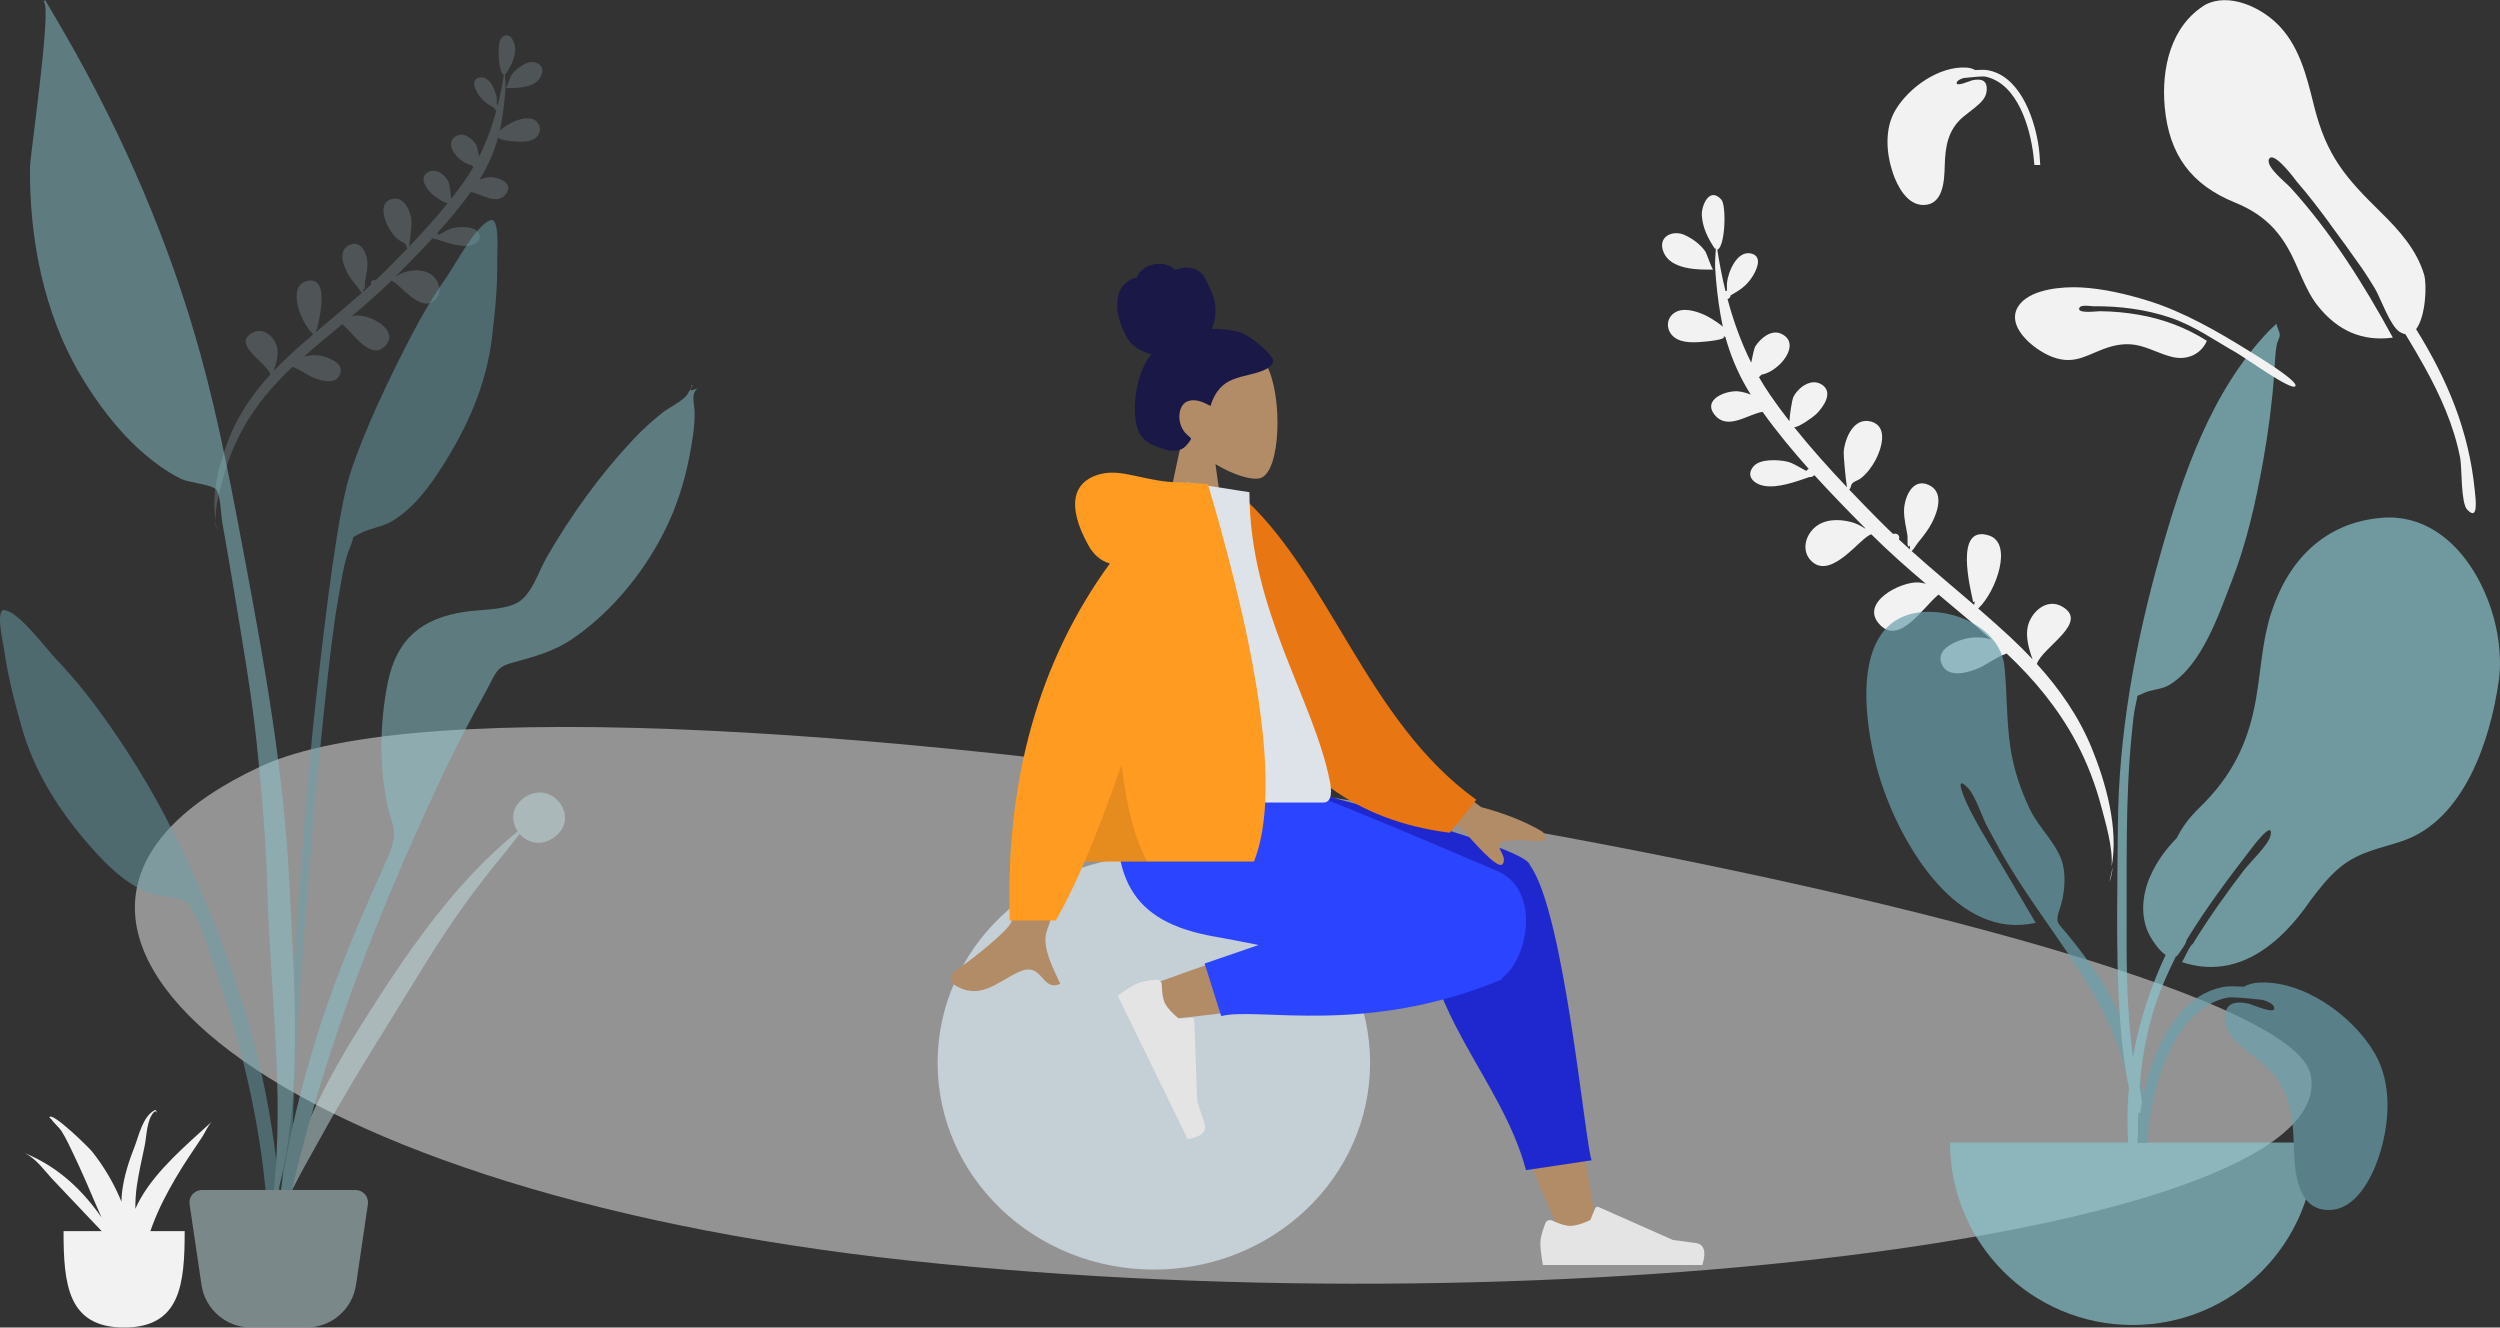 <?xml version="1.0" encoding="UTF-8"?>
<svg width="1000px" height="531px" viewBox="0 0 1000 531" version="1.1" xmlns="http://www.w3.org/2000/svg" xmlns:xlink="http://www.w3.org/1999/xlink">
    <rect x="0" y="0" width="1000" height="531" fill="#333333" stroke="none"/>
    <!-- Generator: Sketch 55.2 (78181) - https://sketchapp.com -->
    <title>Illustration </title>
    <desc>Created with Sketch.</desc>
    <g id="All-screens" stroke="none" stroke-width="1" fill="none" fill-rule="evenodd">
        <g id="FAQ/Supplier" transform="translate(-231, -174)">
            <g id="Illustration-" transform="translate(209, 160)">
                <g id="Illustration">
                    <g id="Scene/Home" transform="translate(22, 0)">
                        <g id="Background-Shape-2" opacity="0.505" transform="translate(53.959, 304.787)" fill="#F2F2F2">
                            <path d="M870.302,139.094 C882.994,201.264 575.199,241.815 310.273,213.515 C45.347,185.216 -76.189,74.703 50.23,15.817 C176.648,-43.068 857.61,76.925 870.302,139.094 Z" id="Background-Shape"></path>
                        </g>
                        <path d="M842.663,112.553 C847.7,110.376 854.096,113.543 851.029,119.835 C847.743,126.572 836.927,126.091 830.828,125.634 C831.441,125.634 833.74,119.418 834.464,118.499 C836.599,115.786 839.567,113.894 842.663,112.553 Z M779.628,233.136 C778.334,234.13 779.522,233.23 779.628,233.136 Z M845.759,143.969 C848.516,146.316 848.45,150.2 845.966,152.701 C843.008,155.679 837.912,155.298 834.119,154.794 C832.403,154.566 823.243,153.347 825.502,151.956 C825.331,152.01 824.973,152.146 824.587,152.335 C824.346,153.062 824.096,153.785 823.837,154.505 C823.889,154.539 823.934,154.576 823.99,154.61 C823.929,154.58 823.886,154.548 823.833,154.517 C821.237,161.71 817.724,168.504 813.259,174.799 C814.834,174.273 816.456,173.897 818.087,173.777 C822.918,173.421 832.819,177.68 827.115,183.789 C821.647,189.645 813.978,182.653 808.183,181.44 C802.103,189.051 795.458,196.303 788.527,203.286 C788.921,203.432 789.26,203.712 789.44,204.131 C792.137,202.936 794.974,201.173 797.431,200.784 C800.978,200.224 808.195,200.15 810.681,203.429 C813.74,207.461 810.08,210.413 806.189,210.952 C800.546,211.733 793.377,208.621 788.098,206.495 C787.477,206.571 786.816,206.356 786.44,205.843 C786.324,205.798 786.207,205.754 786.093,205.71 C779.081,212.653 771.827,219.341 764.624,225.878 C764.697,225.878 764.77,225.877 764.846,225.877 C766.692,224.8 768.657,223.94 770.759,223.545 C775.62,222.627 781.268,222.917 784.982,226.595 C788.681,230.256 789.739,236.377 785.521,240.05 C777.078,247.402 766.168,229.058 762.154,228.106 C754.837,234.674 747.146,240.767 739.345,246.722 C740.207,246.509 741.087,246.364 741.99,246.326 C749.35,246.009 766.067,255.887 756.617,264.249 C748.382,271.535 740.095,256.246 734.055,250.734 C726.708,256.281 719.325,261.785 712.128,267.529 C715.931,266.73 719.563,266.773 723.52,268.198 C727.614,269.675 734.163,273.169 731.239,278.648 C728.264,284.22 720.339,281.198 716.236,279.164 C713.997,278.055 709.581,274.476 705.623,272.859 C694.107,282.644 684.004,293.556 676.104,306.621 C671.172,314.779 667.293,323.567 664.411,332.657 C662.571,338.459 659.035,348.18 659.238,355.868 C657.162,340.392 663.333,322.259 669.66,308.855 C675.478,296.53 683.775,285.877 693.337,276.397 C691.426,269.455 672.847,258.612 684.594,252.871 C690.832,249.837 696.749,255.724 697.766,261.684 C698.464,265.78 696.811,270.793 695.133,274.645 C698.136,271.76 701.246,268.978 704.442,266.299 C708.857,262.596 713.368,259.012 717.918,255.478 C711.099,248.364 705.321,228.747 715.102,226.101 C729.545,222.206 721.331,248.122 720.082,252.994 C719.8,252.996 719.585,252.899 719.433,252.709 C719.49,253.164 719.557,253.651 719.644,254.143 C728.349,247.417 737.171,240.838 745.73,233.933 C745.022,233.35 743.96,231.208 743.098,230.053 C741.152,227.448 739.302,224.737 738.002,221.741 C735.95,217.006 734.124,209.53 740.347,207.135 C747.115,204.524 749.821,213.013 749.607,217.982 C749.459,221.418 748.352,224.631 747.689,227.972 C747.482,229.014 747.82,233.777 746.496,231.666 C746.524,232.421 746.506,232.965 746.452,233.348 C747.989,232.102 749.516,230.841 751.033,229.569 C750.975,229.396 750.935,229.208 750.935,228.992 C750.935,227.507 752.455,227.015 753.477,227.504 C755.482,225.789 757.469,224.051 759.424,222.274 C763.568,218.51 767.776,214.636 771.96,210.673 C771.138,209.889 771.534,208.883 770.771,208.056 C770.008,207.231 768.449,206.715 767.542,205.939 C765.262,203.984 763.432,201.214 762.144,198.515 C760.019,194.056 757.456,184.801 764.436,183.095 C771.631,181.332 774.768,190.276 774.937,195.774 C774.97,196.84 773.675,206.354 772.885,209.792 C780.629,202.425 788.268,194.762 795.235,186.923 C793.254,186.801 787.846,182.444 786.767,181.277 C784.137,178.428 780.042,172.223 785.069,169.317 C789.538,166.74 794.652,171.08 796.293,175.123 C796.563,175.789 797.317,181.894 797.259,184.612 C800.147,181.285 802.911,177.93 805.496,174.555 C807.22,172.311 808.842,170 810.37,167.634 C810.043,167.425 809.744,167.075 809.466,166.645 C802.322,165.044 793.721,153.316 802.393,149.846 C806.522,148.197 810.692,152.267 812.502,155.515 C812.873,156.179 813.358,159.448 813.758,162.027 C818.211,154.155 821.738,145.759 824.541,137.108 C823.922,136.919 823.416,136.412 823.389,135.583 C819.994,133.405 817.317,131.599 815.075,127.634 C813.682,125.172 811.235,119.584 815.763,118.495 C821.657,117.078 824.838,126.133 825.084,130.524 C825.113,131.034 825.033,132.508 824.943,133.858 C825.146,133.841 825.35,133.854 825.548,133.9 C827.165,128.537 828.518,123.09 829.653,117.622 C826.538,116.436 826.862,99.772 829.096,97.514 C834.088,92.458 837.012,100.293 836.548,104.329 C836.001,109.088 833.61,113.318 830.831,117.038 C830.533,117.431 830.613,117.416 830.572,116.843 C830.517,117.122 830.412,117.325 830.265,117.468 C830.266,119.988 830.391,122.574 830.15,124.792 C829.459,131.142 828.381,137.509 826.975,143.739 C826.633,145.254 826.253,146.755 825.838,148.241 C828.498,146.205 832.031,144.458 833.406,143.926 C836.974,142.546 842.435,141.14 845.759,143.969 Z M658.828,355.868 C658.874,358.097 659.168,360.152 659.828,361.868 C659.367,359.929 659.041,357.923 658.828,355.868 Z" id="Leaf-Bottom" fill="#F2F2F2" transform="translate(755.328, 228.868) scale(-1, 1) rotate(-3) translate(-755.328, -228.868) "></path>
                        <path d="M214.702,42.658 C218.3,41.103 222.869,43.365 220.678,47.859 C218.331,52.671 210.605,52.328 206.249,52.001 C206.687,52.001 208.329,47.561 208.846,46.905 C210.371,44.967 212.491,43.616 214.702,42.658 Z M169.629,130.226 C168.335,131.22 169.523,130.32 169.629,130.226 Z M217.58,65.724 C219.594,67.421 219.545,70.23 217.731,72.038 C215.572,74.192 211.85,73.916 209.081,73.551 C207.828,73.386 201.14,72.505 202.789,71.499 C202.665,71.539 202.403,71.637 202.121,71.774 C201.946,72.299 201.763,72.822 201.574,73.342 C201.612,73.367 201.644,73.394 201.685,73.419 C201.641,73.396 201.61,73.373 201.571,73.351 C199.676,78.552 197.11,83.465 193.85,88.017 C195,87.636 196.184,87.364 197.375,87.278 C200.903,87.021 208.132,90.1 203.967,94.517 C199.975,98.751 194.375,93.695 190.144,92.819 C185.704,98.322 180.853,103.566 175.792,108.615 C176.08,108.721 176.327,108.923 176.459,109.226 C178.427,108.362 180.499,107.087 182.293,106.806 C184.883,106.401 190.152,106.348 191.968,108.718 C194.201,111.634 191.529,113.769 188.688,114.158 C184.568,114.723 179.333,112.472 175.478,110.935 C175.025,110.99 174.542,110.835 174.268,110.464 C174.183,110.431 174.098,110.399 174.015,110.368 C168.895,115.388 163.598,120.224 158.339,124.95 C158.392,124.95 158.446,124.95 158.501,124.95 C159.849,124.171 161.284,123.549 162.818,123.264 C166.368,122.6 170.492,122.81 173.203,125.469 C175.904,128.117 176.676,132.542 173.597,135.198 C167.432,140.515 159.466,127.25 156.535,126.561 C151.193,131.311 145.577,135.716 139.881,140.023 C140.51,139.868 141.153,139.764 141.812,139.736 C147.186,139.507 159.392,146.65 152.493,152.696 C146.48,157.965 140.428,146.909 136.019,142.923 C130.654,146.934 125.263,150.914 120.009,155.067 C122.785,154.49 125.437,154.521 128.326,155.552 C131.316,156.62 136.097,159.145 133.962,163.107 C131.79,167.136 126.004,164.951 123.008,163.481 C121.373,162.679 118.149,160.091 115.259,158.921 C106.85,165.997 99.474,173.887 93.705,183.334 C90.104,189.233 87.272,195.587 85.167,202.16 C83.824,206.355 81.242,213.385 81.391,218.944 C79.874,207.753 84.38,194.642 89,184.95 C93.248,176.037 99.306,168.334 106.288,161.48 C104.893,156.46 91.327,148.62 99.905,144.469 C104.459,142.275 108.78,146.532 109.522,150.841 C110.031,153.803 108.824,157.428 107.599,160.213 C109.792,158.127 112.063,156.116 114.396,154.178 C117.62,151.5 120.914,148.909 124.236,146.354 C119.257,141.21 115.038,127.025 122.18,125.112 C132.725,122.296 126.728,141.035 125.816,144.558 C125.61,144.559 125.453,144.489 125.342,144.351 C125.383,144.68 125.433,145.033 125.496,145.389 C131.852,140.525 138.294,135.768 144.543,130.775 C144.026,130.353 143.251,128.805 142.622,127.969 C141.201,126.086 139.85,124.125 138.901,121.959 C137.402,118.536 136.069,113.13 140.613,111.398 C145.555,109.51 147.531,115.649 147.374,119.241 C147.266,121.726 146.458,124.049 145.973,126.465 C145.822,127.218 146.069,130.662 145.103,129.136 C145.123,129.681 145.11,130.075 145.07,130.352 C146.193,129.451 147.307,128.539 148.415,127.62 C148.373,127.494 148.344,127.358 148.344,127.202 C148.344,126.129 149.453,125.773 150.2,126.126 C151.663,124.886 153.114,123.629 154.542,122.345 C157.568,119.623 160.64,116.822 163.695,113.956 C163.095,113.389 163.384,112.662 162.827,112.064 C162.27,111.468 161.131,111.095 160.47,110.533 C158.805,109.12 157.468,107.117 156.528,105.165 C154.977,101.941 153.105,95.249 158.202,94.015 C163.455,92.741 165.746,99.208 165.869,103.184 C165.893,103.954 164.947,110.833 164.371,113.319 C170.025,107.993 175.602,102.451 180.69,96.783 C179.243,96.695 175.294,93.545 174.507,92.7 C172.586,90.641 169.597,86.154 173.267,84.053 C176.53,82.189 180.264,85.327 181.462,88.251 C181.659,88.733 182.21,93.147 182.167,95.112 C184.276,92.706 186.294,90.281 188.182,87.84 C189.441,86.218 190.625,84.547 191.741,82.836 C191.502,82.685 191.283,82.432 191.08,82.121 C185.864,80.963 179.584,72.483 185.916,69.974 C188.931,68.781 191.976,71.724 193.297,74.073 C193.568,74.553 193.923,76.917 194.214,78.782 C197.466,73.09 200.041,67.018 202.088,60.763 C201.636,60.626 201.266,60.26 201.246,59.661 C198.767,58.086 196.813,56.78 195.176,53.913 C194.159,52.132 192.372,48.092 195.679,47.305 C199.982,46.28 202.304,52.828 202.484,56.003 C202.505,56.371 202.447,57.437 202.381,58.413 C202.53,58.401 202.678,58.411 202.823,58.444 C204.004,54.566 204.991,50.627 205.82,46.673 C203.546,45.816 203.783,33.767 205.413,32.134 C209.058,28.478 211.194,34.143 210.855,37.062 C210.455,40.503 208.709,43.561 206.681,46.251 C206.463,46.535 206.522,46.524 206.491,46.11 C206.451,46.312 206.375,46.458 206.267,46.562 C206.268,48.384 206.359,50.254 206.183,51.858 C205.679,56.449 204.892,61.053 203.865,65.558 C203.615,66.654 203.338,67.739 203.035,68.813 C204.977,67.341 207.557,66.078 208.561,65.693 C211.166,64.695 215.153,63.679 217.58,65.724 Z M80.997,218.485 C81.042,219.971 81.337,221.34 81.997,222.485 C81.536,221.192 81.209,219.854 80.997,218.485 Z" id="Leaf-Top" fill="#C1DEE2" opacity="0.2" transform="translate(151.123, 126.714) rotate(-3) translate(-151.123, -126.714) "></path>
                        <g id="Plant-Right" opacity="0.7" transform="translate(742, 143)">
                            <path d="M79.905,113.04 C66.253,113.763 50.294,123.453 50.397,138.364 C50.472,149.198 51.922,159.857 51.418,170.736 C51.016,179.43 49.125,187.934 46.188,196.124 C43.365,204 36.543,211.168 35.436,219.38 C34.731,224.613 36.18,231.718 38.417,236.529 C41.138,242.378 39.981,242.015 36.366,247.543 C29.282,258.376 23.034,269.378 19.108,281.84 C13.453,299.789 10.671,320.368 15.415,338.867 C16.018,341.216 17.335,349.735 20.684,349.988 C24.424,350.271 22.193,345.554 21.831,343.993 C19.522,334.031 17.485,325.325 17.914,314.915 C19.568,274.751 45.204,245.709 60.151,210.198 C60.985,208.36 62.696,204.013 63.901,201.137 C65.803,196.596 67.31,188.177 70.162,184.659 C75.533,178.03 71.283,190.668 70.356,193.092 C69.183,196.159 67.882,199.425 66.635,202.136 C60.946,214.691 54.566,228.413 48.688,241.357 C80.392,245.157 98.286,205.642 104.023,180.296 C108.75,159.414 111.986,111.413 79.905,113.04" id="Leaf-Me-Alone!" fill="#69A1AC" transform="translate(60, 231.5) scale(-1, 1) rotate(6) translate(-60, -231.5) "></path>
                            <path d="M210.805,78.121 C187.983,79.932 173.331,94.992 166.511,116.056 C162.835,127.407 162.413,139.068 160.37,150.734 C157.298,168.284 150.686,181.585 137.764,194.089 C133.762,197.961 130.812,201.937 128.716,206.191 C124.554,210.438 120.931,215.244 118.269,221.12 C114.869,228.624 113.907,237.628 117.832,245.109 C118.888,247.121 121.521,251.158 124.25,252.992 C114.033,274.752 108.415,298.584 109.048,322.386 C109.431,336.753 110.132,351.127 110.951,365.477 C111.171,369.33 112.426,375.693 114.31,369.231 C116.035,363.32 113.872,354.041 113.672,347.867 C112.698,317.786 111.866,290.435 124.248,262.331 C125.547,259.385 126.924,256.463 128.357,253.565 C128.442,253.516 128.52,253.457 128.599,253.4 C128.653,253.442 128.703,253.487 128.758,253.529 C128.849,253.365 128.975,253.171 129.121,252.954 C129.532,252.529 129.891,251.993 130.233,251.395 C131.331,249.873 132.574,248.084 132.581,247.105 C132.581,247.098 132.577,247.086 132.577,247.078 C140.242,234.565 149.022,222.742 157.99,211.149 C157.923,211.234 167.718,197.897 166.204,205.272 C165.474,208.827 158.269,215.595 155.359,219.36 C148.922,227.735 141.363,238.348 135.082,248.61 C134.237,249.096 133.043,251.48 132.179,253.257 C131.702,254.157 131.257,255.064 130.82,255.855 C153.077,263.208 170.39,248.396 182.196,231.168 C182.21,231.147 182.223,231.126 182.236,231.106 C185.829,226.346 189.509,221.619 194.107,217.856 C201.777,211.576 209.992,210.468 219.036,207.378 C243.7,198.951 254.186,166.987 257.516,143.27 C261.274,116.513 242.894,75.483 210.805,78.121" id="Leaf-Me-Alone!" fill="#89C5CC"></path>
                            <path d="M187.087,8.282 C160.498,29.164 144.586,61.073 131.288,91.305 C116.437,125.071 104.873,159.853 99.484,196.372 C95.944,220.365 91.895,244.44 89.925,268.626 C89.225,277.215 88.875,285.869 89.041,294.487 C89.055,295.195 89.431,314.438 92.938,310.459 C94.933,308.196 92.585,290.503 92.625,287.616 C92.855,271.359 94.648,255.202 97.008,239.127 C100.892,212.659 103.815,186.195 110.209,160.18 C111.163,156.295 112.062,152.201 113.539,148.478 C115.109,144.519 113.592,146.13 117.057,144.963 C120.424,143.827 124.28,144.599 127.821,143.079 C141.87,137.048 151.326,117.816 158.339,105.31 C166.361,91.01 172.211,75.38 177.31,59.861 C181.055,48.459 184.191,37.043 186.707,25.314 C187.499,21.618 188.064,17.715 189.314,14.146 C189.651,13.184 190.889,11.571 190.976,10.689 C191.161,8.822 190.194,7.573 190.322,6 C189.228,6.737 188.149,7.499 187.087,8.282" id="Leaf-Me-Alone!" fill="#89C5CC" transform="translate(140, 158.5) rotate(-8) translate(-140, -158.5) "></path>
                            <path d="M38,328 C38,368.317 70.683,401 111,401 C151.317,401 184,368.317 184,328" id="Base" fill="#89C5CC"></path>
                            <path d="M116.857,328.232 L113,328.232 C113.268,323.393 113.621,318.562 114.43,313.776 C117.525,295.473 127.2,268.591 148.42,265.62 C149.203,265.51 152.083,265.491 155.571,265.696 C157.224,264.772 159.076,264.213 161.028,264.085 C179.095,262.753 199.271,277.329 207.986,292.497 C215.012,304.726 213.828,320.785 209.489,333.778 C206.583,342.476 200.241,354.878 189.665,354.999 C176.433,355.15 175.795,338.796 175.539,329.236 C175.199,316.525 173.593,305.453 163.577,296.789 C161.243,294.771 158.692,292.995 156.334,291.005 C152.642,287.89 148.562,284.7 148.086,279.546 C147.43,272.436 151.443,271.156 157.571,272.477 C158.616,272.702 169.139,277.424 167.581,273.692 C167.105,272.552 165.368,271.648 163.175,270.971 C157.501,270.354 150.733,269.638 148.787,270.066 C127.792,274.672 119.617,303.755 117.446,322.233 C117.212,324.227 117.023,326.228 116.857,328.232 Z" id="Leaf-Me-Alone!" fill="#69A1AC"></path>
                        </g>
                        <g id="Plant-Left" opacity="0.5" transform="translate(0, 14)">
                            <path d="M178.223,111.445 C182.425,105.453 190.224,90.235 196.138,88.094 C199.948,86.715 198.837,100.98 198.884,103.7 C199.067,114.224 198.043,124.681 196.778,135.116 C194.498,153.937 187.045,170.697 176.822,186.715 C171.562,194.957 165.391,203.3 156.845,208.442 C152.912,210.811 148.179,211.207 144.294,213.248 C139.769,215.623 142.233,213.703 140.194,218.417 C137.363,224.963 136.457,233.408 135.147,240.392 C129.132,272.455 114.568,441.945 117.093,474.558 C117.317,477.449 113.287,478.14 113.085,474.611 C112.016,455.9 121.27,326.322 125.94,283.947 C130.609,241.571 135.334,204.134 140.071,189.474 C145.819,171.687 156.199,150.298 164.84,133.711 C168.854,126.006 173.229,118.565 178.223,111.445 Z" id="Leaf" fill="#69A1AC"></path>
                            <path d="M209.414,319.278 C220.349,311.25 232.186,326.401 222.29,334.43 C216.82,338.868 211.101,337.29 207.882,333.591 C205.792,336.139 203.836,338.803 201.956,341.052 C196.229,347.909 190.817,354.928 185.644,362.111 C174.898,377.035 165.689,392.801 156.06,408.278 C146.558,423.554 137.132,438.908 128.519,454.571 C121.223,467.841 111.498,483.452 109,498 C112.79,467.146 127.172,437.49 144.298,410.291 C161.285,383.314 180.779,353.853 207.081,332.564 C204.404,328.627 204.33,323.008 209.414,319.278 Z" id="Leaf" fill="#C1DEE2"></path>
                            <path d="M1.913,244.031 C8.032,245.227 18.031,259.07 23.075,264.344 C29.07,270.612 34.508,277.292 39.635,284.292 C50.671,299.358 60.541,315.376 68.934,332.08 C82.616,359.311 93.578,387.265 101.533,416.918 C106.403,435.069 109.556,453.883 111.424,472.565 C111.777,476.089 115.471,503.253 110.148,503.985 C105.361,504.644 106.84,483.359 106.609,480.463 C103.998,447.798 96.177,416.015 85.299,385.226 C82.929,378.519 80.728,370.304 76.938,364.268 C74.209,359.921 76.919,361.437 72.123,359.792 C68.005,358.378 63.313,358.724 59.096,356.993 C49.936,353.237 42.601,345.944 36.171,338.608 C23.676,324.351 13.774,308.928 8.613,290.66 C5.749,280.532 3.118,270.344 1.658,259.902 C1.281,257.203 -2.028,243.26 1.913,244.031 Z" id="Leaf" fill="#69A1AC"></path>
                            <path d="M26.061,13.716 C49.111,53.69 68.053,97.601 80.283,142.076 C87.694,169.023 92.876,196.675 98.025,224.126 C105.997,266.632 113.538,309.134 115.683,352.395 C117.841,395.906 122.108,446.092 107.861,488 C114.978,445.452 108.202,400.162 107.002,357.35 C106.429,336.912 104.768,316.674 102.588,296.355 C100.473,276.645 97.018,257.029 93.801,237.474 C92.234,227.95 90.588,218.441 88.912,208.937 C88.412,206.101 88.2,197.687 86.401,195.75 C84.591,193.8 75.354,193.005 72.454,191.574 C66.615,188.693 61.122,184.6 56.261,180.275 C46.942,171.984 38.835,161.151 32.436,150.472 C17.631,125.764 11.712,95.61 12.011,66.994 C12.068,61.438 21.003,1.61 17.415,0.786 C17.631,0.533 17.835,0.272 18.028,0 C20.745,4.549 23.411,9.128 26.061,13.716 Z" id="Leaf" fill="#89C5CC"></path>
                            <path d="M274.846,157.887 C275.202,157.374 277.517,153.807 276.351,154.035 C278.724,153.57 273.087,157.969 279,155.27 C276.192,157.922 277.813,161.366 277.85,164.935 C277.911,170.73 276.942,176.476 275.851,182.146 C274.126,191.109 271.557,199.823 267.828,208.159 C259.701,226.326 245.901,243.814 229.518,255.172 C221.43,260.779 213.504,262.689 204.28,265.27 C198.453,266.901 197.991,269.915 194.898,275.569 C188.46,287.345 182.136,299.078 176.457,311.251 C169.677,325.788 163.095,340.34 156.886,355.132 C135.969,404.957 118.945,456.578 110.005,510 C109.786,478.519 117.069,446.095 126.255,416.088 C132.947,394.226 141.658,373.151 150.95,352.289 C153.201,347.236 156.613,340.735 157.57,335.155 C158.239,331.245 156.192,327.486 155.255,323.367 C151.601,307.33 151.863,289.363 155.071,273.24 C158.609,255.461 168.839,247.209 186.145,244.691 C192.474,243.769 200.519,244.107 206.322,241.408 C212.645,238.47 215.253,228.81 218.849,222.61 C228.506,205.953 239.98,189.979 253.155,175.945 C256.803,172.059 260.726,168.473 264.888,165.15 C267.513,163.053 273.058,160.47 274.846,157.887 Z" id="Leaf" fill="#89C5CC"></path>
                            <path d="M80.791,476 L142.209,476 C144.97,476 147.209,478.239 147.209,481 C147.209,481.244 147.191,481.488 147.155,481.729 L142.408,513.918 C140.961,523.73 132.541,531 122.622,531 L100.378,531 C90.459,531 82.039,523.73 80.592,513.918 L75.845,481.729 C75.442,478.998 77.33,476.456 80.062,476.054 C80.303,476.018 80.547,476 80.791,476 Z" id="Base" fill="#C1DEE2"></path>
                        </g>
                        <g id="Maceta" transform="translate(10, 458)" fill="#F2F2F2">
                            <path d="M15.418,48.456 C15.418,69.743 17.098,87 39.646,87 C62.194,87 63.873,69.743 63.873,48.456" id="Base"></path>
                            <path d="M46.353,35.174 C45.527,36.603 44.79,38.061 44.139,39.54 C44.116,36.493 44.285,33.424 44.745,30.313 C45.531,24.983 46.732,19.682 47.861,14.388 C48.672,10.584 48.621,3.752 51.699,0.72 C52.544,0.065 52.747,1.351 52.747,1.908 C52.757,2.026 52.744,-0.368 51.925,0.049 C47.054,2.564 45.476,10.474 43.917,14.434 C41.642,20.215 39.706,26.124 38.909,32.138 C38.708,33.657 38.598,35.176 38.573,36.692 C38.407,36.287 38.252,35.878 38.08,35.474 C35.268,28.881 31.475,22.447 26.743,16.514 C25.578,15.054 10.934,0.649 9.788,2.854 C9.901,3.174 10.138,3.44 10.499,3.651 C10.52,3.675 10.521,3.662 10.508,3.626 C11.368,5.016 13.814,7.161 14.575,8.379 C16.492,11.442 17.982,14.693 19.496,17.882 C22.695,24.622 25.662,31.429 28.539,38.25 C29.208,39.839 29.907,41.419 30.619,42.994 C23.277,32.405 13.483,22.791 -1.42108547e-14,17.287 C4.605,19.63 7.624,24.037 10.734,27.412 C14.485,31.483 18.435,35.444 22.193,39.51 C26.625,44.307 31.841,49.358 36.104,54.666 C40.233,63.336 44.246,72.015 46.723,81.128 C45.708,77.98 46.644,73.628 46.47,70.324 C46.332,67.693 46.025,65.084 45.604,62.48 C46.124,63.655 46.573,64.83 46.776,65.924 C46.591,64.09 46.377,62.268 46.147,60.455 C46.737,58.758 47.316,57.175 47.707,55.87 C49.712,49.179 52.099,42.602 55.349,36.193 C58.357,30.264 61.808,24.41 65.567,18.735 C67.321,16.089 69.099,13.453 70.866,10.812 C72.022,9.083 73.123,6.316 74.733,4.659 C64.326,14.174 52.956,23.757 46.353,35.174" id="Fill-27"></path>
                        </g>
                        <g id="Top-Leaves" transform="translate(755, 0)" fill="#F2F2F2">
                            <path d="M211.46,136.914 C211.698,126.528 207.443,116.956 202.733,107.922 C193.564,90.335 188.978,79.813 190.46,58.926 C191.332,46.642 192.374,33.663 186.104,22.508 C181.539,14.385 171.963,5.695 161.851,7.164 C145.844,10.81 136.908,26.062 133.482,41.206 C129.236,59.976 134.098,73.98 148.272,86.007 C156.259,92.782 160.764,99.761 162.942,110.079 C164.685,118.33 164.19,127.792 167.171,135.727 C171.628,147.589 179.675,154.833 191.779,157.036 C187.411,133.524 181.275,109.23 171.436,87.432 C170.553,85.275 164.206,76.055 166.847,73.726 C169.756,71.162 174.557,85.904 174.519,85.812 C177.308,92.363 179.661,99.126 181.923,105.917 C181.911,105.919 181.898,105.918 181.885,105.92 C184.22,112.893 186.495,119.938 188.668,127.029 C189.512,130.004 190.302,132.996 191.004,136.028 C192.034,140.477 192.156,152.194 195.077,155.673 C195.702,156.417 196.338,156.926 196.979,157.259 C198.149,162.165 199.241,167.082 200.198,172.009 C202.697,184.877 204.142,198.076 202.522,211.161 C202.049,214.98 197.19,228.262 198.8,231.653 C201.743,237.855 203.398,228.291 204.026,225.446 C209.219,201.884 207.342,179.763 201.676,156.695 C206.885,153.107 211.363,141.122 211.46,136.914" id="Leaf" transform="translate(171.735, 120.352) rotate(-18) translate(-171.735, -120.352) "></path>
                            <path d="M115.859,100.659 C108.257,101.771 101.082,111.379 97.541,117.785 C93.16,125.711 90.104,134.756 87.803,143.463 C84.01,157.806 83.498,173.726 83.451,188.417 C83.445,190.187 83.076,211.81 85.604,211.455 C88.108,211.104 86.522,188.659 86.736,184.011 C87.19,174.093 86.511,164.311 88.837,154.518 C91.246,144.378 95.662,134.822 101.242,126.063 C101.958,124.939 103.474,120.76 105.196,121.725 C106.88,122.669 102.215,128.237 101.552,129.319 C98.817,133.787 96.442,138.519 94.475,143.38 C90.789,152.487 88.874,162.018 88.94,171.831 C94.725,172.72 99.765,169.332 101.706,163.687 C103.382,158.809 103.546,153.133 105.451,148.52 C106.762,145.343 108.849,142.645 111.401,140.364 C118.132,134.346 125.159,132.841 127.165,122.855 C128.738,115.026 126.785,99.068 115.859,100.659" id="Leaf" transform="translate(105.536, 156.004) scale(-1, 1) rotate(58) translate(-105.536, -156.004) "></path>
                            <path d="M2.352,80 L3.05533376e-13,80 C0.165,77.015 0.379,74.036 0.884,71.084 C2.774,60.022 8.685,43.775 21.65,41.979 C22.128,41.912 23.888,41.901 26.019,42.025 C27.029,41.467 28.16,41.129 29.352,41.051 C40.39,40.246 52.717,49.056 58.042,58.223 C62.334,65.615 61.611,75.321 58.96,83.173 C57.184,88.431 53.31,95.926 46.848,95.999 C38.764,96.091 38.374,86.207 38.218,80.428 C38.01,72.746 37.029,66.054 30.91,60.818 C29.484,59.598 27.925,58.525 26.485,57.322 C24.229,55.439 21.736,53.511 21.446,50.396 C21.045,46.099 23.497,45.325 27.241,46.124 C27.879,46.26 34.308,49.113 33.356,46.858 C33.065,46.169 32.004,45.623 30.664,45.213 C27.197,44.84 23.063,44.408 21.874,44.666 C9.047,47.45 4.053,65.028 2.726,76.196 C2.576,77.46 2.456,78.729 2.352,80 Z" id="Leaf-Me-Alone!" transform="translate(30.552, 68.5) scale(-1, 1) translate(-30.552, -68.5) "></path>
                        </g>
                    </g>
                </g>
                <g id="Group" transform="translate(364, 119)">
                    <g id="Head" transform="translate(104, 0)">
                        <g transform="translate(17.75, 30.875)" fill="#B28B67">
                            <path d="M9.295,38.801 C4.111,32.717 0.603,25.259 1.189,16.904 C2.878,-7.172 36.392,-1.876 42.911,10.276 C49.43,22.427 48.656,53.25 40.23,55.421 C36.87,56.287 29.712,54.166 22.427,49.775 L27,82.125 L0,82.125 L9.295,38.801 Z"></path>
                        </g>
                        <path d="M49.996,27.916 C46.307,26.791 40.951,26.41 38.698,26.668 C39.98,23.597 40.489,20.176 40.074,16.845 C39.671,13.609 38.225,10.853 36.887,7.965 C36.271,6.634 35.572,5.31 34.53,4.292 C33.469,3.254 32.126,2.57 30.717,2.243 C29.275,1.909 27.768,1.937 26.324,2.24 C25.686,2.374 25.113,2.666 24.486,2.829 C23.845,2.995 23.534,2.593 23.068,2.19 C21.946,1.218 20.301,0.738 18.882,0.566 C17.289,0.373 15.637,0.614 14.118,1.137 C12.639,1.647 11.219,2.474 10.15,3.68 C9.674,4.217 9.242,4.828 8.962,5.502 C8.846,5.779 8.827,5.943 8.551,6.044 C8.296,6.138 7.997,6.141 7.733,6.23 C5.184,7.094 3.005,9.063 1.818,11.592 C1.126,13.067 0.798,15.665 0.888,18.576 C0.978,21.487 3.606,29.084 6.065,31.855 C8.26,34.328 11.486,35.96 14.599,36.675 C12.533,39.037 11.157,41.988 10.14,44.99 C9.035,48.251 8.351,51.639 8.099,55.091 C7.859,58.371 7.836,61.839 8.605,65.049 C9.325,68.05 10.863,70.513 13.431,72.075 C14.607,72.791 15.873,73.328 17.146,73.82 C18.4,74.304 19.658,74.775 20.972,75.046 C23.459,75.56 26.325,75.472 28.241,73.493 C28.931,72.779 29.69,71.882 30.194,71.01 C30.375,70.697 30.484,70.492 30.264,70.185 C30.001,69.818 29.574,69.537 29.236,69.25 C27.305,67.613 26.109,65.428 25.808,62.831 C25.502,60.195 26.21,56.794 28.772,55.644 C31.935,54.225 35.417,55.854 38.228,57.373 C39.423,53.157 41.876,49.36 45.721,47.426 C49.976,45.287 54.858,45.036 59.23,43.201 C60.369,42.722 61.53,42.179 62.369,41.205 C62.719,40.797 63.13,40.269 63.27,39.73 C63.454,39.022 62.998,38.429 62.645,37.877 C60.776,34.952 53.686,29.041 49.996,27.916 Z" id="hair" fill="#191847"></path>
                    </g>
                    <g id="Bottom" transform="translate(33, 207)">
                        <g id="Seat" transform="translate(0.043, 30.389)" fill="#C5CFD6">
                            <ellipse id="Ballsy-Ball" cx="86.497" cy="82.726" rx="86.497" ry="82.726"></ellipse>
                        </g>
                        <path d="M249.995,183.077 C235.602,151.159 225.193,123.367 221.015,108.703 C213.861,83.595 208.419,61.502 207.044,53.252 C203.764,33.577 232.276,32.431 236.045,42.209 C241.749,57.009 251.707,105.633 263.672,179.079 L249.995,183.077 Z M83.045,82.91 C96.25,77.68 142.495,61.313 164.8,56.683 C171.209,55.352 177.421,54.116 183.261,52.999 C200.621,49.678 209.615,81.057 192.896,83.468 C151.257,89.473 92.227,95.673 87.176,96.369 C80.095,97.344 74.745,86.197 83.045,82.91 Z" id="Skin" fill="#B28B67"></path>
                        <path d="M193.916,44.364 L122.487,7.931 L122.487,0 L130.982,0 C200.086,17.643 235.399,28.95 236.919,33.921 C236.935,33.974 236.95,34.028 236.964,34.081 C236.999,34.127 237.033,34.173 237.067,34.22 C250.762,53.091 258.964,145.223 261.656,152.121 L235.413,156.044 C225.374,118.746 193.257,92.763 194.11,48.092 C193.879,46.782 193.821,45.539 193.916,44.364 Z" id="Leg-Back" fill="#1F28CF"></path>
                        <path d="M128.421,66.001 C121.886,64.69 115.867,63.52 110.717,62.615 C77.451,56.769 67.751,38.928 73.486,-4.97379915e-14 L134.778,-4.97379915e-14 C144.79,2.882 196.822,24.744 223.819,36.373 C241.687,44.069 236.054,71.813 225.936,79.034 C225.881,79.477 225.698,79.777 225.374,79.912 C170.944,102.516 127.884,90.656 113.5,94.445 L106.847,73.416 L128.421,66.001 Z" id="Leg-Front" fill="#2B44FF"></path>
                        <g id="Right-Shoe" transform="translate(96.843, 109.653) rotate(64) translate(-96.843, -109.653) translate(63.843, 97.653)" fill="#E4E4E4">
                            <path d="M2.131,7.308 C0.798,10.803 0.131,13.407 0.131,15.119 C0.131,17.148 0.471,20.108 1.151,24 C3.517,24 24.783,24 64.949,24 C66.607,18.549 65.65,15.606 62.078,15.171 C58.506,14.737 55.539,14.344 53.176,13.994 L23.397,0.79 C22.892,0.566 22.302,0.794 22.078,1.299 C22.074,1.307 22.071,1.314 22.068,1.322 L20.111,6.044 C16.804,7.578 14.117,8.345 12.05,8.345 C10.323,8.345 7.92,7.632 4.84,6.206 L4.84,6.206 C3.838,5.742 2.649,6.178 2.185,7.181 C2.166,7.222 2.148,7.265 2.131,7.308 Z" id="shoe"></path>
                        </g>
                        <g id="Right-Shoe" transform="translate(241, 170)" fill="#E4E4E4">
                            <path d="M2.131,7.308 C0.798,10.803 0.131,13.407 0.131,15.119 C0.131,17.148 0.471,20.108 1.151,24 C3.517,24 24.783,24 64.949,24 C66.607,18.549 65.65,15.606 62.078,15.171 C58.506,14.737 55.539,14.344 53.176,13.994 L23.397,0.79 C22.892,0.566 22.302,0.794 22.078,1.299 C22.074,1.307 22.071,1.314 22.068,1.322 L20.111,6.044 C16.804,7.578 14.117,8.345 12.05,8.345 C10.323,8.345 7.92,7.632 4.84,6.206 L4.84,6.206 C3.838,5.742 2.649,6.178 2.185,7.181 C2.166,7.222 2.148,7.265 2.131,7.308 Z" id="shoe"></path>
                        </g>
                    </g>
                    <g id="Body/Long-Sleeve-1" transform="translate(38, 84)">
                        <path d="M176.629,107.553 L212.514,133.858 C222.247,136.479 230.379,139.741 236.909,143.643 C238.452,145.046 240.316,147.887 233.919,147.396 C227.521,146.905 220.77,146.676 219.888,148.854 C219.005,151.032 222.876,153.637 221.092,156.576 C219.902,158.535 214.282,153.622 204.232,141.838 L168.696,127.128 L176.629,107.553 Z M38.846,108.461 L62.356,108.553 C47.84,155.33 40.003,180.149 38.846,183.012 C36.243,189.451 41.752,199.259 44.108,204.53 C36.435,207.957 37.253,195.265 27.574,199.76 C18.74,203.863 12.019,211.296 1.813,205.01 C0.558,204.237 -0.817,201.327 2.505,199.053 C10.783,193.387 22.711,183.471 24.323,180.207 C26.521,175.756 31.362,151.841 38.846,108.461 Z" id="Skin" fill="#B28B67"></path>
                        <path d="M100.084,14.767 L109.629,12.26 C148.298,40.12 168.278,98.394 215.113,126.092 L205.653,140.146 C128.366,137.385 103.058,66.387 100.084,14.767 Z" id="Coat-Back" fill="#E87613" transform="translate(157.598, 76.203) rotate(5) translate(-157.598, -76.203) "></path>
                        <path d="M63.25,132.021 C102.256,132.021 130.948,132.021 149.325,132.021 C153.259,132.021 152.517,126.352 151.949,123.491 C145.387,90.475 119.771,54.885 119.771,7.886 L94.943,4 C74.407,36.969 67.305,77.561 63.25,132.021 Z" id="Shirt" fill="#DDE3E9"></path>
                        <path d="M63.942,36.407 C60.336,35.373 57.48,32.959 55.375,29.168 C46.3,12.822 49.578,3.823 59.276,0.865 C68.974,-2.093 77.622,4 93.074,4 C93.914,4 94.684,4.053 95.383,4.158 L103.156,4.601 C125.456,80.044 131.606,130.378 121.606,155.604 L53.858,155.604 C49.844,164.947 46.003,172.808 42.335,179.187 L23.875,179.187 C22.138,123.113 35.493,75.519 63.942,36.407 Z" id="Coat-Front" fill="#FF9B21"></path>
                        <path d="M68.611,116.858 C70.742,134.654 74.205,147.569 79,155.604 L53.858,155.604 C58.541,144.706 63.458,131.79 68.611,116.858 Z" id="Shade" fill-opacity="0.1" fill="#000000"></path>
                    </g>
                </g>
            </g>
        </g>
    </g>
</svg>